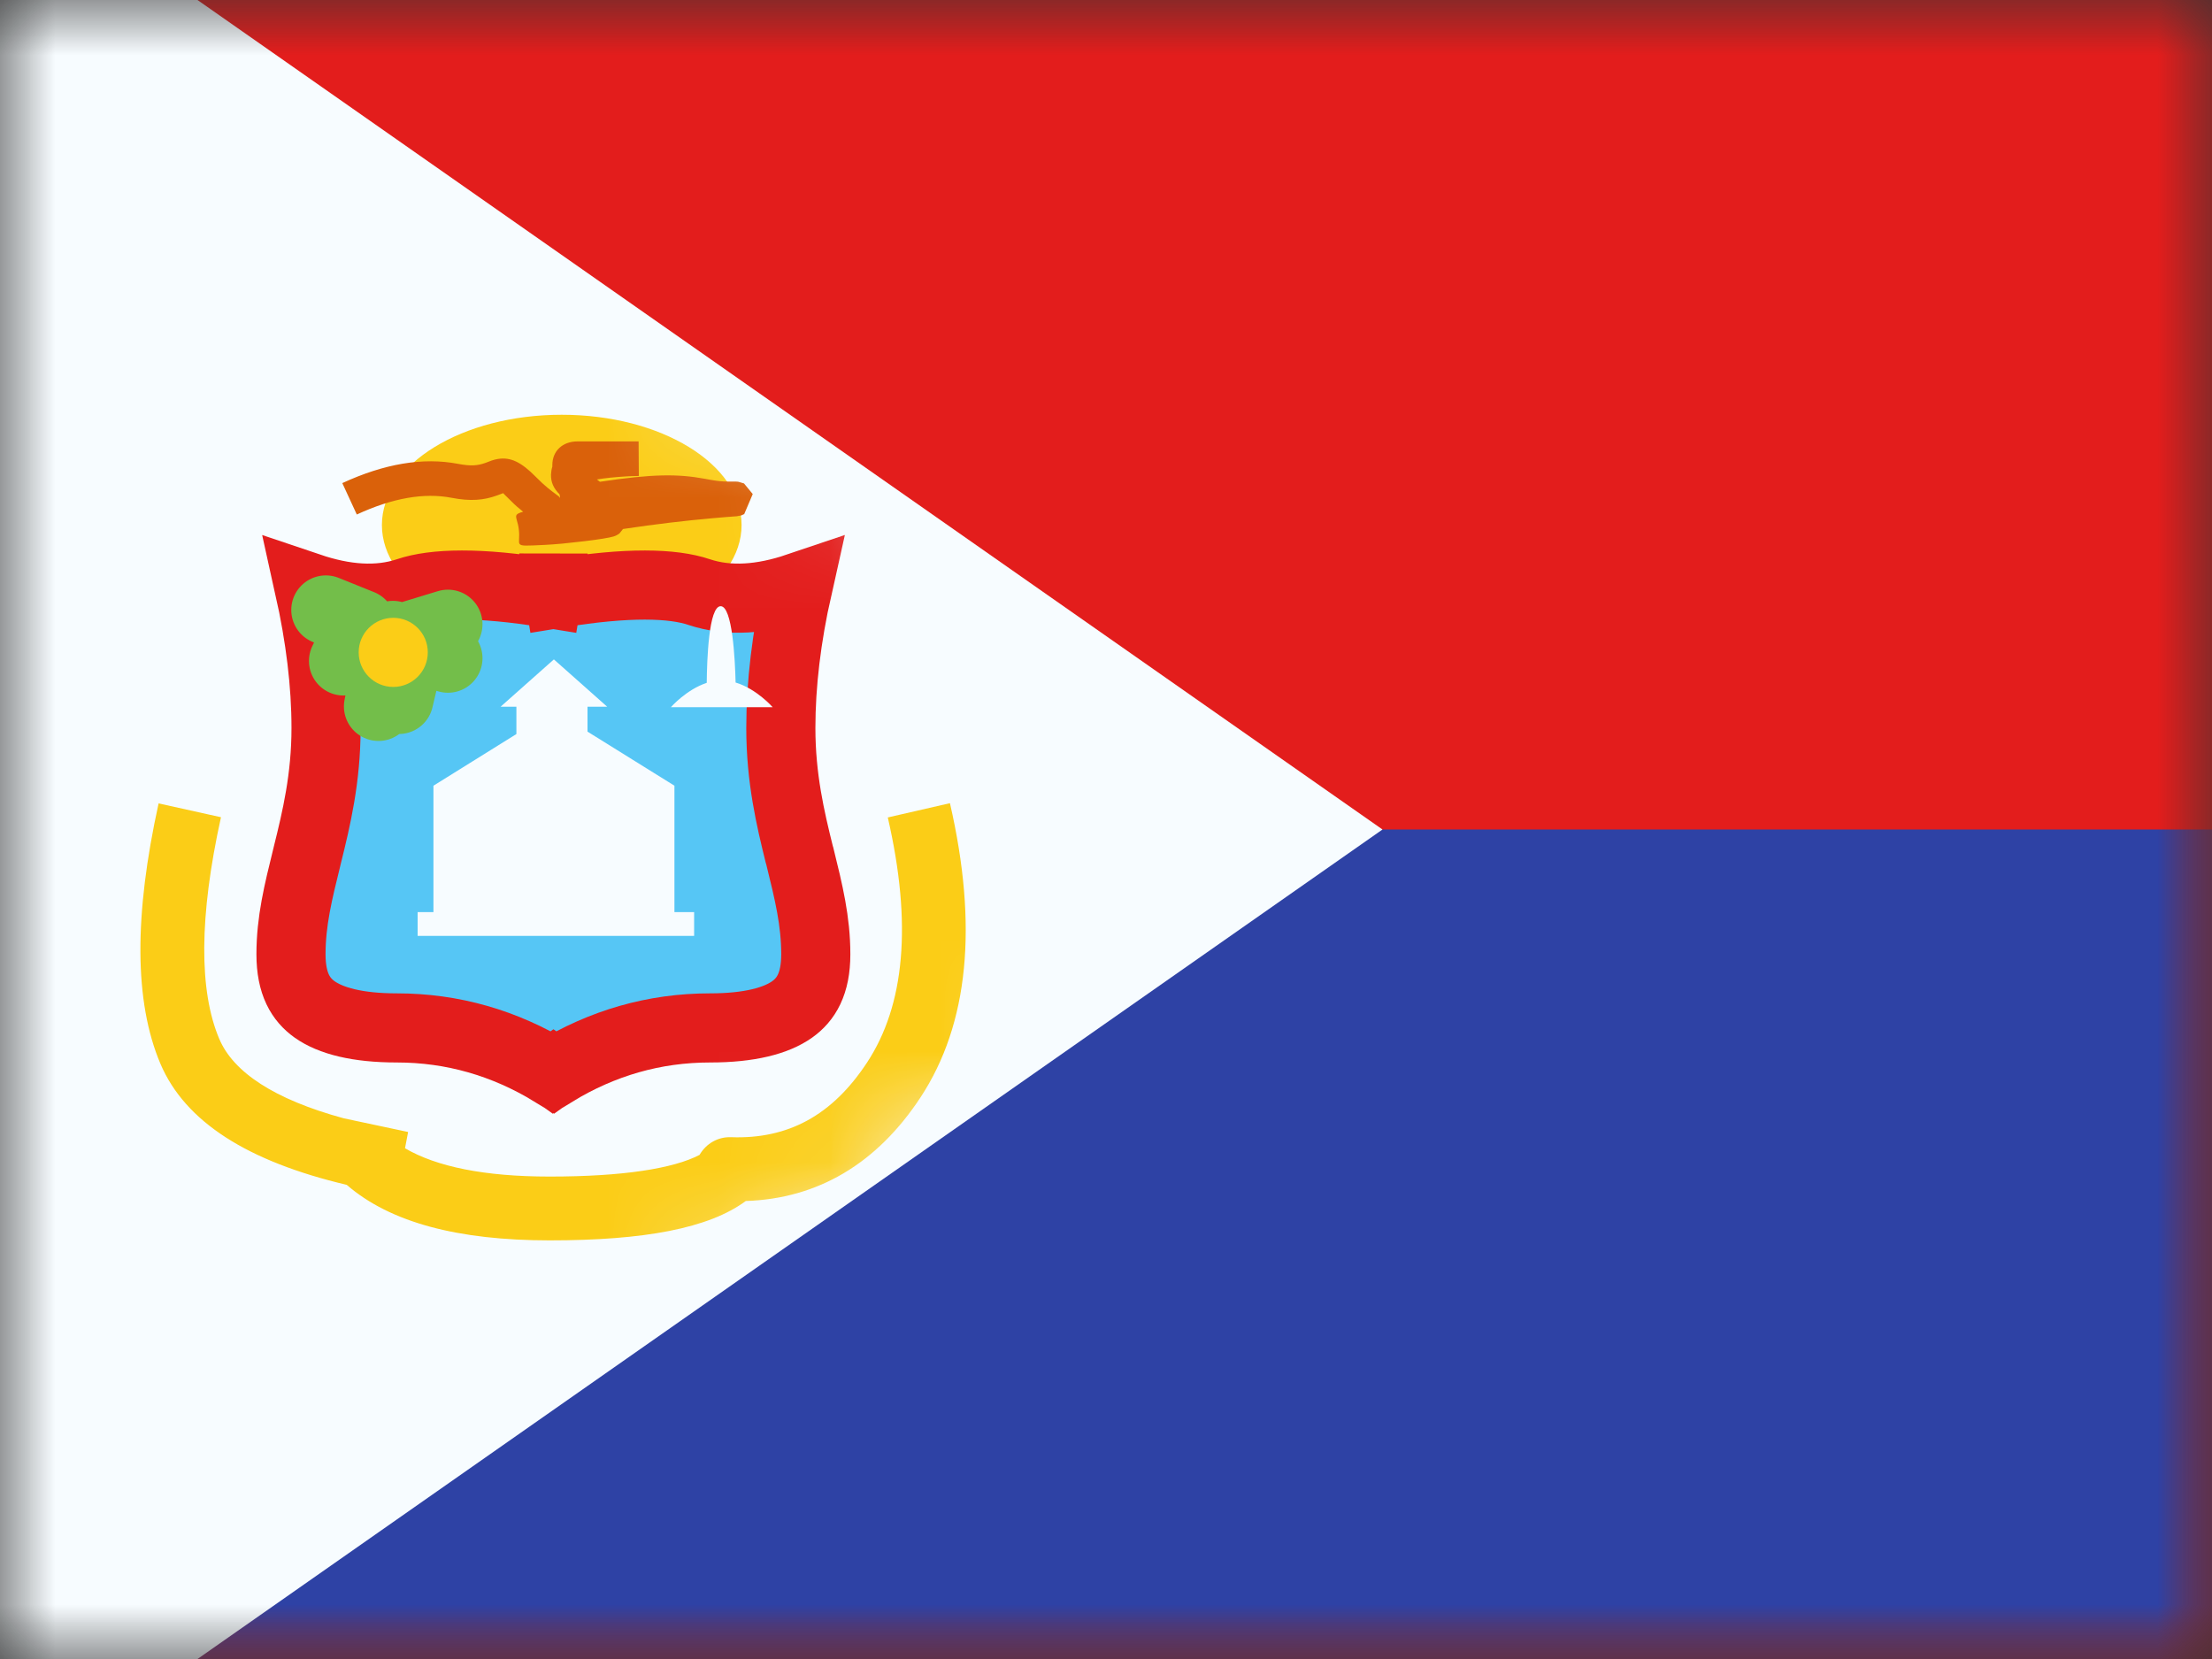 <svg width="20" height="15" viewBox="0 0 20 15" fill="none" xmlns="http://www.w3.org/2000/svg">
<rect x="0" y="0" width="20" height="15" fill="#333333" stroke="none"/>
<mask id="mask0_270_60872" style="mask-type:alpha" maskUnits="userSpaceOnUse" x="0" y="0" width="20" height="15">
<rect width="20" height="15" fill="white"/>
</mask>
<g mask="url(#mask0_270_60872)">
<path fill-rule="evenodd" clip-rule="evenodd" d="M0 0V15H20V0H0Z" fill="#E31D1C"/>
<mask id="mask1_270_60872" style="mask-type:alpha" maskUnits="userSpaceOnUse" x="0" y="0" width="20" height="15">
<path fill-rule="evenodd" clip-rule="evenodd" d="M0 0V15H20V0H0Z" fill="white"/>
</mask>
<g mask="url(#mask1_270_60872)">
<path fill-rule="evenodd" clip-rule="evenodd" d="M0 7.5V15H20V7.5H0Z" fill="#2E42A5"/>
</g>
<path fill-rule="evenodd" clip-rule="evenodd" d="M0 -1.25V16.25L12.5 7.5L0 -1.25Z" fill="#F7FCFF"/>
<mask id="mask2_270_60872" style="mask-type:alpha" maskUnits="userSpaceOnUse" x="0" y="-2" width="13" height="19">
<path fill-rule="evenodd" clip-rule="evenodd" d="M0 -1.25V16.25L12.5 7.5L0 -1.25Z" fill="white"/>
</mask>
<g mask="url(#mask2_270_60872)">
<path fill-rule="evenodd" clip-rule="evenodd" d="M5.079 5.743C5.977 5.743 6.705 5.297 6.705 4.747C6.705 4.196 5.977 3.75 5.079 3.75C4.181 3.75 3.453 4.196 3.453 4.747C3.453 5.297 4.181 5.743 5.079 5.743Z" fill="#FBCD17"/>
<path fill-rule="evenodd" clip-rule="evenodd" d="M5.221 3.991C5.088 3.991 4.994 4.076 4.994 4.205L4.994 4.219C4.987 4.241 4.983 4.265 4.982 4.291C4.98 4.36 5.006 4.417 5.059 4.469C5.063 4.484 5.064 4.497 5.064 4.504C5.061 4.493 5.048 4.484 5.023 4.466C4.988 4.44 4.929 4.398 4.842 4.309C4.715 4.181 4.619 4.13 4.5 4.15C4.464 4.156 4.429 4.169 4.387 4.186C4.319 4.21 4.257 4.216 4.142 4.194C3.823 4.133 3.474 4.193 3.095 4.368L3.226 4.652C3.55 4.502 3.835 4.453 4.084 4.501C4.255 4.534 4.374 4.523 4.493 4.48C4.544 4.461 4.548 4.459 4.552 4.458C4.548 4.459 4.551 4.461 4.567 4.477C4.577 4.487 4.594 4.503 4.619 4.528C4.655 4.565 4.692 4.597 4.73 4.627C4.657 4.647 4.661 4.66 4.674 4.708C4.68 4.728 4.687 4.753 4.691 4.787C4.7 4.861 4.685 4.9 4.698 4.918C4.713 4.939 4.762 4.934 4.92 4.927C4.962 4.925 5.02 4.921 5.086 4.915C5.216 4.902 5.363 4.885 5.453 4.87C5.541 4.855 5.564 4.85 5.601 4.823C5.613 4.808 5.624 4.794 5.633 4.783C5.933 4.738 6.2 4.707 6.437 4.686C6.522 4.678 6.591 4.673 6.657 4.668C6.658 4.668 6.659 4.668 6.66 4.668C6.666 4.667 6.671 4.666 6.703 4.66C6.72 4.652 6.727 4.649 6.729 4.648L6.729 4.649C6.73 4.648 6.73 4.648 6.73 4.648C6.73 4.648 6.73 4.648 6.729 4.648L6.806 4.467L6.727 4.371C6.674 4.355 6.674 4.355 6.667 4.355L6.667 4.355C6.657 4.354 6.657 4.354 6.652 4.354C6.627 4.354 6.627 4.354 6.58 4.354C6.528 4.354 6.487 4.349 6.428 4.339L6.373 4.329C6.129 4.284 5.903 4.284 5.424 4.356L5.397 4.335C5.474 4.322 5.568 4.313 5.668 4.307C5.728 4.304 5.728 4.304 5.761 4.304L5.776 4.303L5.774 3.991L5.75 3.991H5.221ZM4.962 4.896L4.992 4.889L5.021 4.883C5.016 4.884 5.01 4.885 5.003 4.887C4.992 4.889 4.978 4.892 4.962 4.896Z" fill="#DA610A"/>
<path d="M4.953 5.363L5.004 5.055L5.054 5.363C5.675 5.261 6.084 5.273 6.32 5.353C6.593 5.444 6.895 5.418 7.212 5.311C7.111 5.76 7.06 6.184 7.06 6.582C7.06 7.037 7.147 7.404 7.227 7.726C7.229 7.734 7.231 7.743 7.234 7.751C7.312 8.067 7.376 8.328 7.376 8.628C7.376 8.897 7.287 9.038 7.162 9.127C7.018 9.229 6.777 9.294 6.42 9.294C5.916 9.294 5.445 9.43 5.011 9.695L5.004 9.69L4.997 9.695C4.563 9.43 4.091 9.294 3.588 9.294C3.23 9.294 2.989 9.229 2.845 9.127C2.72 9.038 2.631 8.897 2.631 8.628C2.631 8.328 2.696 8.067 2.774 7.751C2.776 7.743 2.778 7.734 2.78 7.726C2.86 7.404 2.948 7.037 2.948 6.582C2.948 6.184 2.896 5.76 2.796 5.311C3.113 5.418 3.414 5.444 3.687 5.353C3.924 5.273 4.332 5.261 4.953 5.363Z" fill="#56C6F5" stroke="#E31D1C" stroke-width="0.625"/>
<path fill-rule="evenodd" clip-rule="evenodd" d="M5.49 6.39L5.008 5.962L4.526 6.39H4.669V6.637L3.919 7.104V8.247H3.776V8.462H3.919H6.098H6.276V8.247H6.098V7.104L5.312 6.615V6.39H5.49Z" fill="#F7FCFF"/>
<path d="M4.97 10.638C5.633 10.638 6.09 10.565 6.325 10.442C6.386 10.337 6.494 10.278 6.609 10.282C7.126 10.301 7.526 10.084 7.84 9.606C8.18 9.089 8.249 8.355 8.027 7.391L8.589 7.262C8.843 8.366 8.76 9.257 8.323 9.922C7.93 10.519 7.396 10.838 6.743 10.859C6.409 11.106 5.825 11.215 4.97 11.215C4.142 11.215 3.529 11.054 3.135 10.713C2.242 10.502 1.674 10.145 1.45 9.617C1.212 9.054 1.212 8.272 1.434 7.264L1.998 7.389C1.799 8.29 1.799 8.96 1.982 9.392C2.109 9.694 2.48 9.94 3.107 10.111L3.69 10.235L3.662 10.382C3.947 10.549 4.381 10.638 4.97 10.638Z" fill="#FBCD17"/>
<path d="M2.946 5.515L3.266 5.644L3.106 5.976L3.553 5.745L3.518 5.916L3.422 6.387L3.606 5.851V6.324L3.718 5.851L4.05 5.951L3.718 5.745L4.05 5.644" stroke="#73BE4A" stroke-width="0.625" stroke-linecap="round" stroke-linejoin="round"/>
<path fill-rule="evenodd" clip-rule="evenodd" d="M3.556 6.211C3.728 6.211 3.868 6.071 3.868 5.898C3.868 5.726 3.728 5.586 3.556 5.586C3.383 5.586 3.243 5.726 3.243 5.898C3.243 6.071 3.383 6.211 3.556 6.211Z" fill="#FBCD17"/>
<path fill-rule="evenodd" clip-rule="evenodd" d="M6.651 6.171C6.646 5.961 6.622 5.481 6.516 5.481C6.408 5.481 6.392 5.966 6.39 6.174C6.205 6.235 6.066 6.394 6.066 6.394H6.986C6.986 6.394 6.841 6.228 6.651 6.171Z" fill="#F7FCFF"/>
</g>
</g>
</svg>
